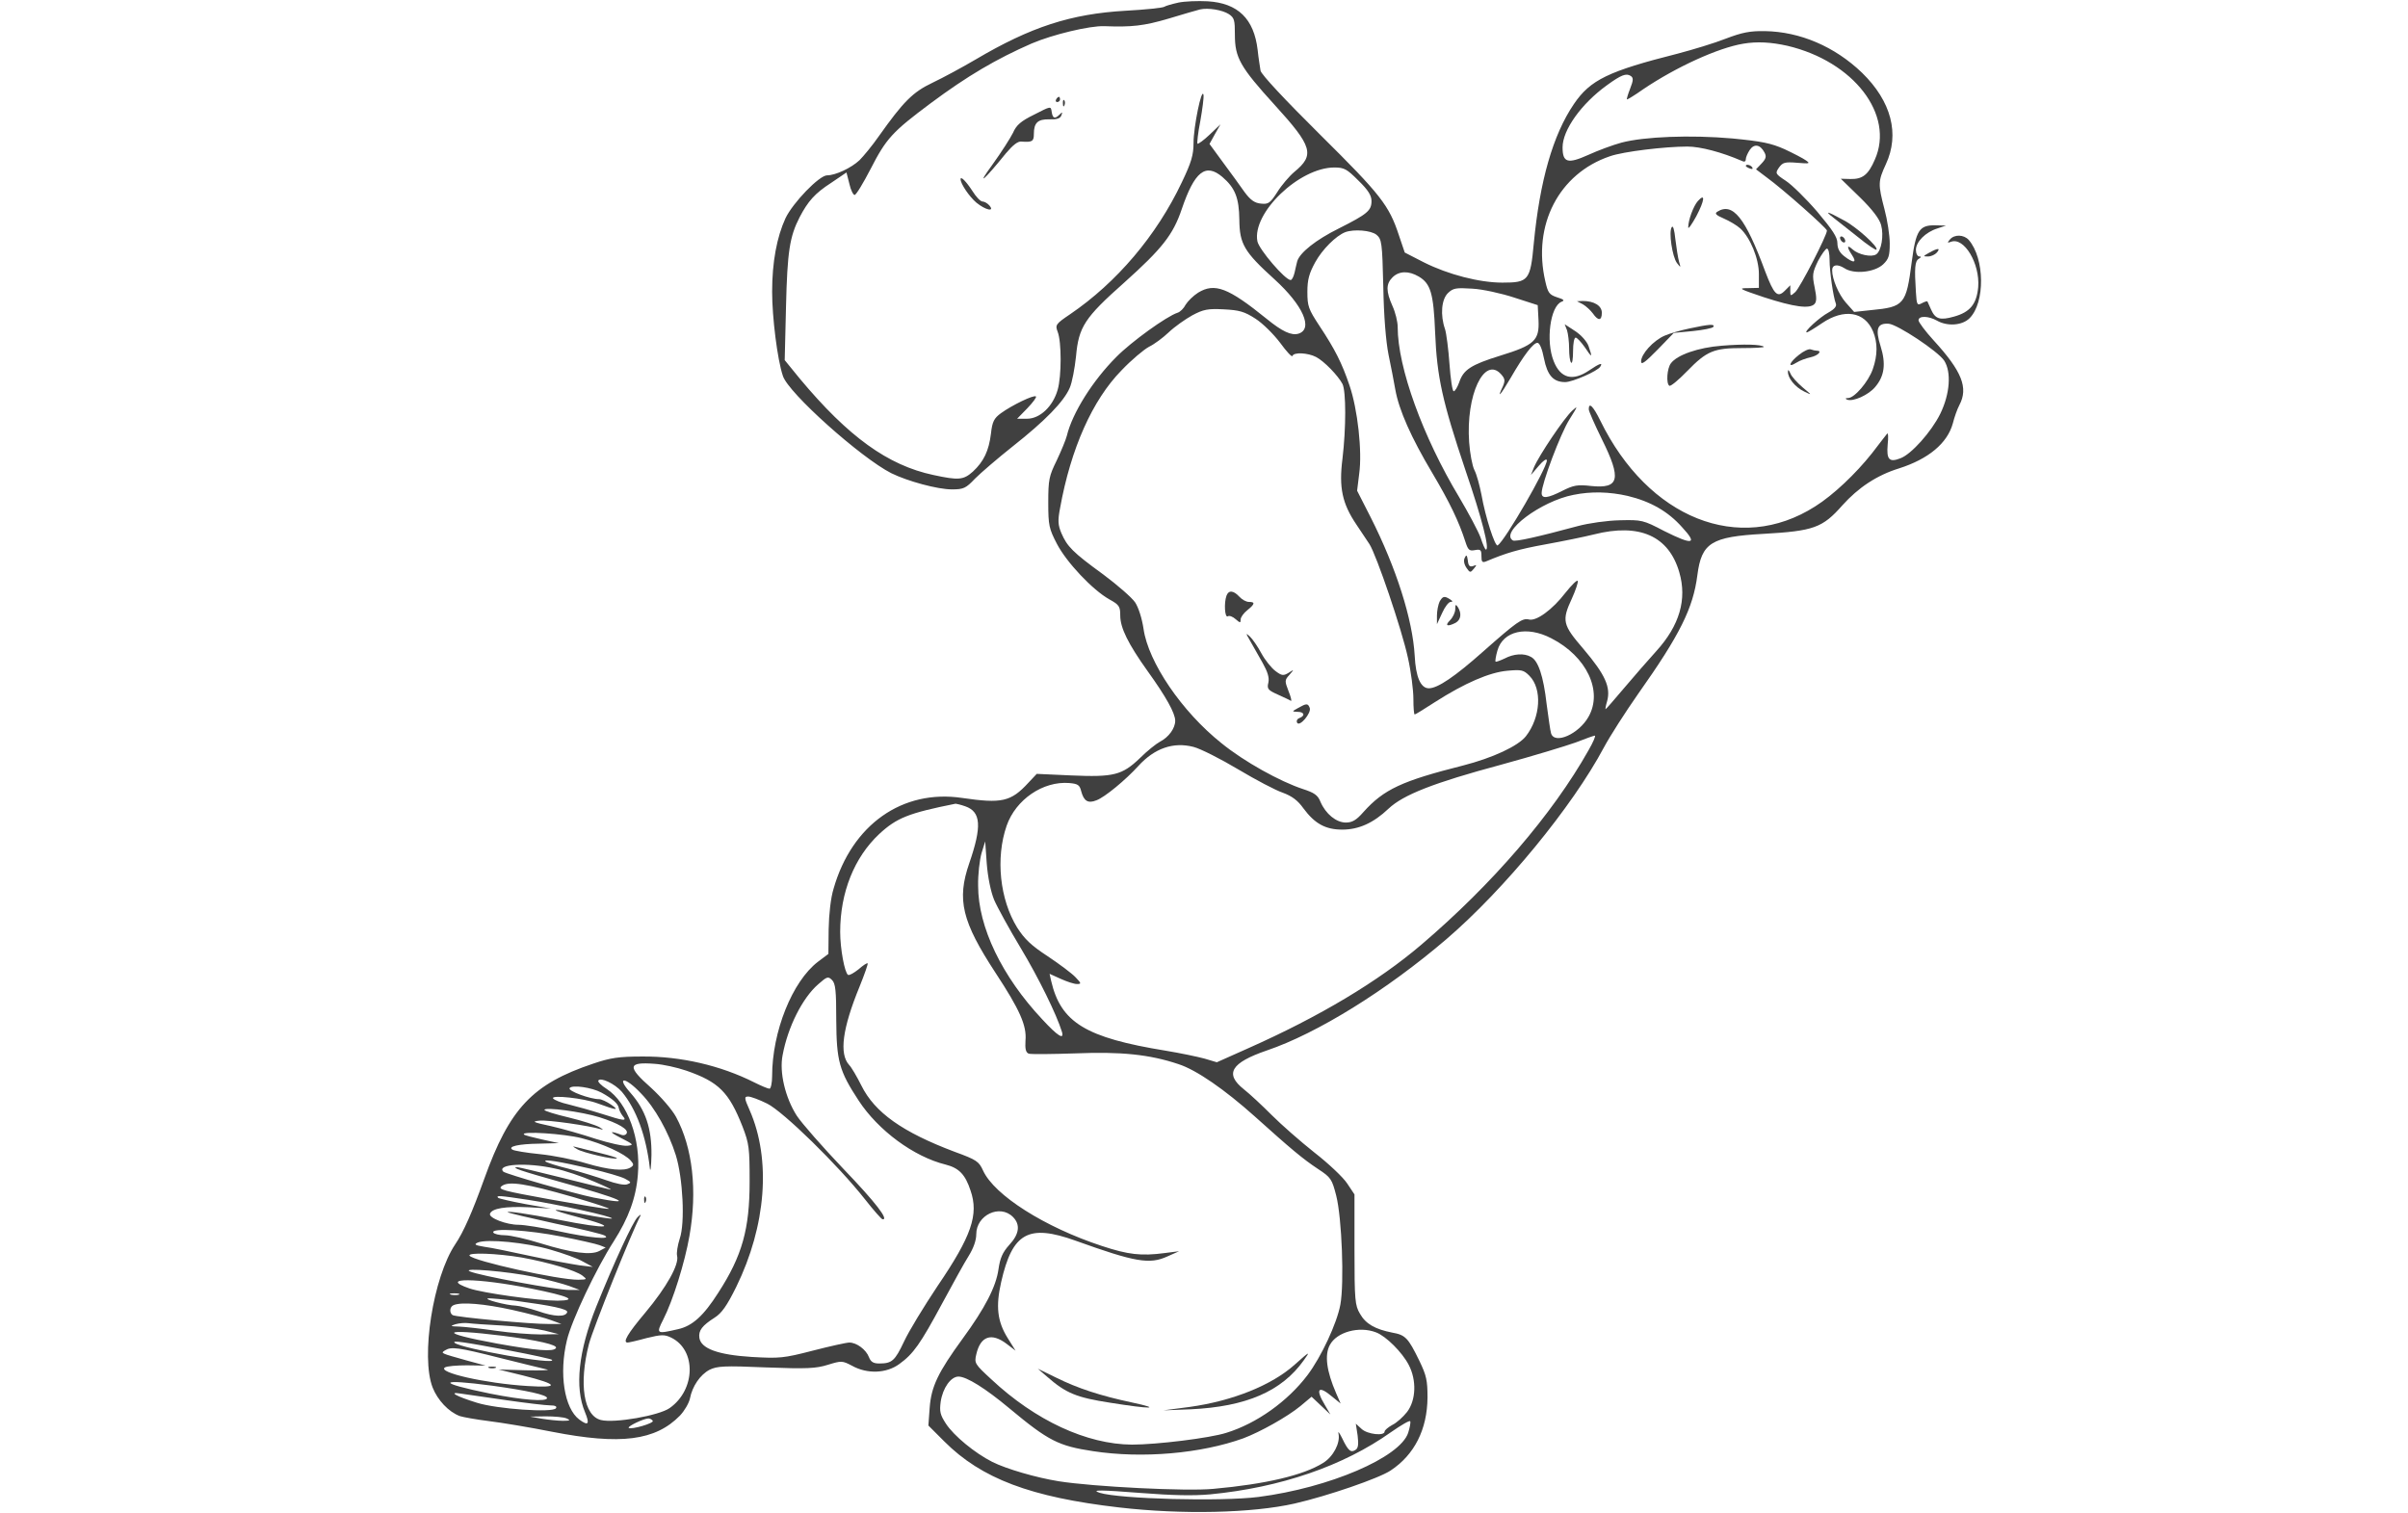 <?xml version="1.0" standalone="no"?>
<!DOCTYPE svg PUBLIC "-//W3C//DTD SVG 20010904//EN"
 "http://www.w3.org/TR/2001/REC-SVG-20010904/DTD/svg10.dtd">
<svg version="1.0" xmlns="http://www.w3.org/2000/svg"
 width="920pt" height="578pt" viewBox="0 0 920 578"
 preserveAspectRatio="xMidYMid meet">

<g transform="translate(0,578) scale(0.1,-0.1)"
fill="#404040" stroke="none">
<path d="M4502 5770 c-23 -5 -48 -12 -54 -16 -6 -4 -73 -11 -147 -15 -210 -12
-363 -62 -573 -186 -51 -30 -125 -70 -165 -89 -76 -36 -112 -73 -205 -204 -25
-36 -59 -77 -74 -92 -32 -30 -92 -58 -124 -58 -30 0 -131 -105 -159 -164 -33
-72 -51 -167 -51 -281 0 -97 20 -259 41 -321 20 -65 298 -313 414 -372 63 -31
177 -62 232 -62 44 0 53 4 88 41 22 22 87 78 145 124 123 97 195 171 217 223
9 20 19 74 24 120 10 113 33 148 184 282 145 130 187 183 220 281 49 144 91
177 155 123 49 -42 64 -80 65 -164 1 -92 18 -122 134 -227 110 -100 149 -190
92 -208 -27 -8 -62 8 -122 57 -147 119 -198 138 -261 100 -19 -12 -40 -33 -48
-46 -7 -14 -21 -28 -31 -31 -41 -13 -177 -111 -234 -169 -90 -90 -168 -214
-189 -301 -4 -16 -22 -59 -39 -95 -29 -59 -32 -73 -32 -160 0 -88 3 -100 33
-158 37 -71 136 -176 200 -212 38 -21 42 -27 42 -62 0 -47 30 -108 105 -213
69 -96 105 -160 105 -189 0 -29 -25 -63 -58 -80 -15 -8 -50 -36 -77 -63 -68
-65 -100 -73 -262 -66 l-132 6 -32 -34 c-67 -73 -102 -80 -253 -58 -228 34
-421 -102 -491 -346 -11 -35 -18 -98 -19 -155 l-1 -95 -40 -30 c-98 -75 -175
-267 -175 -437 0 -26 -5 -48 -10 -48 -6 0 -32 11 -58 24 -129 65 -282 100
-427 99 -91 0 -123 -5 -188 -27 -233 -78 -320 -171 -417 -441 -45 -125 -79
-203 -111 -250 -84 -126 -132 -429 -86 -547 19 -48 61 -93 104 -109 12 -4 62
-13 110 -19 49 -6 158 -24 243 -41 261 -51 394 -34 488 62 17 18 34 47 38 65
9 47 39 91 75 110 29 14 55 16 216 9 157 -6 191 -4 236 10 52 16 55 16 93 -4
58 -32 131 -29 180 7 54 39 80 76 164 232 40 74 85 156 101 181 18 29 29 59
29 83 0 73 90 116 140 66 29 -29 25 -65 -14 -107 -26 -29 -35 -51 -41 -92 -9
-67 -52 -150 -137 -266 -94 -129 -120 -183 -126 -264 l-5 -68 61 -61 c142
-142 330 -213 667 -252 242 -28 509 -22 672 15 126 29 321 96 366 126 91 60
140 157 141 279 0 65 -4 84 -31 140 -43 88 -53 99 -104 108 -65 13 -101 33
-123 72 -19 32 -21 51 -21 246 l0 210 -28 42 c-15 23 -71 76 -125 118 -53 42
-126 106 -163 143 -36 36 -84 81 -107 99 -74 59 -49 101 88 148 192 65 457
229 687 426 221 190 480 505 601 732 23 43 82 135 131 205 160 226 210 328
226 453 16 124 53 147 252 158 193 11 226 23 302 109 61 68 132 115 216 141
113 36 185 96 206 172 6 24 17 55 25 70 35 66 10 129 -98 247 -32 35 -58 70
-58 77 0 18 38 17 70 -1 40 -23 97 -19 125 9 60 60 58 228 -3 299 -19 21 -55
22 -72 2 -11 -13 -10 -14 4 -9 50 19 111 -83 104 -173 -6 -65 -31 -96 -93
-113 -53 -15 -71 -9 -87 27 -7 15 -13 29 -14 31 -1 2 -11 -1 -22 -7 -17 -9
-19 -6 -22 42 -6 93 -4 119 11 128 10 6 10 9 2 9 -7 0 -13 11 -13 25 0 31 37
68 82 82 l33 11 -41 1 c-61 1 -74 -19 -90 -140 -21 -163 -29 -172 -155 -184
l-65 -7 -32 36 c-27 31 -52 89 -52 123 0 22 20 25 47 8 36 -24 115 -16 148 15
21 20 25 33 25 79 0 31 -9 90 -20 131 -25 96 -25 107 5 172 54 116 21 241 -91
350 -104 100 -237 157 -371 159 -57 1 -87 -5 -150 -29 -43 -17 -126 -42 -183
-57 -265 -67 -334 -100 -397 -193 -80 -118 -130 -293 -153 -532 -13 -142 -20
-150 -120 -150 -88 0 -207 31 -299 77 l-74 38 -22 65 c-38 116 -70 156 -301
385 -136 135 -225 230 -228 245 -2 14 -8 49 -11 79 -14 119 -75 179 -191 186
-38 2 -88 0 -112 -5z m193 -44 c21 -14 23 -23 23 -79 0 -87 20 -123 152 -268
145 -159 154 -191 75 -256 -19 -16 -49 -51 -65 -77 -27 -42 -34 -47 -62 -44
-24 2 -40 13 -63 44 -16 23 -53 74 -82 113 l-52 71 21 38 21 37 -41 -39 c-23
-22 -44 -37 -47 -35 -2 3 2 42 11 87 8 46 14 90 12 100 -7 29 -38 -123 -38
-184 0 -46 -8 -74 -45 -151 -96 -203 -249 -383 -427 -504 -55 -37 -57 -41 -47
-67 15 -38 15 -169 0 -221 -18 -64 -68 -111 -117 -111 l-38 0 39 40 c21 22 36
42 33 45 -7 8 -93 -34 -134 -64 -26 -19 -33 -32 -38 -78 -8 -65 -27 -106 -69
-145 -36 -32 -54 -34 -151 -13 -174 37 -325 146 -511 369 l-57 70 5 205 c5
210 14 267 52 341 32 61 58 91 120 131 l59 40 11 -43 c5 -24 15 -43 20 -43 6
0 33 45 61 99 60 117 83 142 229 251 141 105 252 170 387 229 80 34 221 68
277 66 105 -4 151 1 246 29 55 17 109 32 120 35 31 7 85 -2 110 -18z m2134
-121 c254 -60 410 -264 334 -435 -25 -58 -47 -75 -93 -74 l-37 1 73 -71 c48
-47 75 -83 81 -106 11 -40 1 -99 -19 -112 -18 -12 -68 -1 -90 19 -22 20 -23
10 -2 -22 20 -30 6 -32 -30 -4 -18 14 -26 30 -26 50 0 23 -19 51 -77 120 -43
50 -97 103 -120 118 -41 27 -41 29 -26 51 14 19 22 22 69 18 48 -4 51 -3 34 9
-11 8 -48 27 -82 43 -52 23 -87 30 -200 41 -159 14 -336 7 -423 -16 -33 -9
-90 -30 -127 -47 -78 -35 -98 -30 -98 29 0 66 71 166 169 237 55 40 74 47 91
36 11 -7 11 -16 -2 -49 -9 -23 -14 -41 -12 -41 3 0 31 17 62 39 126 85 286
158 382 174 53 9 107 6 169 -8z m-88 -407 c9 -16 6 -25 -11 -43 l-21 -22 41
-31 c62 -45 230 -194 230 -203 0 -19 -103 -219 -121 -235 -18 -16 -19 -16 -19
4 l0 22 -21 -21 c-28 -28 -41 -15 -75 74 -76 206 -124 265 -183 228 -11 -7 -5
-13 25 -26 21 -9 50 -26 63 -38 38 -35 71 -115 71 -174 l0 -53 -42 -1 c-39 0
-33 -3 62 -35 114 -37 173 -45 192 -26 9 9 9 25 1 64 -10 48 -8 57 13 101 14
26 29 47 34 47 6 0 10 -19 10 -42 0 -45 14 -142 24 -168 4 -10 -5 -21 -28 -34
-34 -18 -97 -76 -83 -76 4 0 30 16 58 35 84 57 163 45 195 -31 18 -43 18 -91
-1 -145 -17 -48 -69 -109 -94 -110 -11 0 -12 -2 -4 -6 23 -9 82 18 107 48 36
42 42 89 21 156 -21 66 -13 89 31 86 34 -3 188 -105 212 -141 28 -44 22 -127
-15 -203 -34 -69 -111 -155 -152 -170 -43 -17 -54 -5 -49 52 3 27 2 47 -2 42
-3 -4 -30 -38 -58 -75 -62 -78 -147 -159 -217 -203 -290 -185 -638 -46 -821
328 -27 55 -44 72 -44 43 0 -7 23 -59 50 -114 76 -153 67 -190 -41 -179 -52 6
-67 3 -109 -18 -57 -29 -80 -32 -80 -9 0 36 72 227 106 281 32 51 34 55 11 34
-31 -28 -127 -171 -146 -216 l-12 -30 30 35 c17 20 30 29 31 21 0 -30 -160
-307 -188 -325 -10 -6 -47 108 -62 194 -7 35 -18 77 -27 94 -8 16 -17 64 -20
106 -13 181 58 331 122 260 15 -17 16 -24 7 -46 -24 -50 -11 -37 29 31 52 90
87 135 103 135 8 0 18 -23 25 -60 13 -65 36 -90 81 -90 28 0 124 42 134 59 11
17 -2 13 -42 -14 -63 -43 -110 -31 -136 35 -31 77 -13 210 30 227 13 5 9 9
-17 17 -30 10 -35 17 -45 61 -50 215 52 412 247 478 51 18 210 37 296 37 50 0
132 -22 206 -54 11 -6 17 -4 17 6 0 7 7 23 15 35 17 25 40 21 56 -9z m-1551
-108 c37 -36 50 -57 50 -78 0 -37 -16 -50 -125 -105 -87 -43 -150 -93 -159
-126 -2 -9 -7 -28 -10 -43 -4 -16 -10 -28 -15 -28 -21 0 -121 117 -127 148
-21 108 160 282 294 282 38 0 48 -6 92 -50z m69 -207 c20 -17 22 -29 26 -198
2 -113 10 -210 20 -260 9 -44 21 -104 26 -134 14 -78 60 -182 141 -318 67
-113 102 -186 127 -264 10 -31 15 -35 36 -31 22 4 25 1 25 -23 0 -22 3 -26 18
-20 76 32 122 46 227 65 66 12 149 29 185 38 174 44 286 -6 326 -145 30 -103
1 -203 -88 -301 -29 -32 -84 -95 -122 -140 -38 -45 -70 -82 -72 -82 -1 0 1 14
6 30 15 54 -7 102 -90 200 -80 93 -84 108 -44 194 14 31 24 61 22 66 -2 6 -23
-15 -47 -45 -50 -65 -112 -110 -140 -102 -25 6 -46 -9 -175 -123 -107 -95
-173 -140 -207 -140 -31 0 -50 43 -54 125 -8 138 -70 334 -168 528 l-52 102 8
65 c12 85 -6 247 -37 337 -29 86 -56 139 -115 228 -42 64 -46 75 -46 130 0 47
7 71 30 113 27 49 79 101 115 115 33 12 98 7 119 -10z m162 -160 c45 -27 56
-64 62 -213 7 -171 28 -265 116 -527 64 -187 93 -303 78 -303 -3 0 -12 20 -20
45 -9 25 -46 94 -82 155 -139 231 -235 496 -235 650 0 21 -9 57 -20 81 -25 56
-25 84 0 109 25 25 62 26 101 3z m364 -80 l90 -29 3 -57 c4 -78 -16 -96 -146
-136 -113 -35 -141 -54 -157 -102 -7 -19 -16 -34 -21 -34 -5 0 -12 47 -16 103
-4 57 -12 118 -17 134 -19 54 -14 115 12 139 19 18 30 20 92 16 39 -2 111 -18
160 -34z m-988 -81 c28 -18 69 -59 94 -92 24 -33 45 -56 47 -50 5 15 59 12 90
-4 31 -16 84 -71 101 -103 14 -28 14 -169 0 -286 -14 -110 -1 -171 53 -251 18
-27 41 -61 50 -75 27 -42 124 -327 147 -434 12 -53 21 -124 21 -157 0 -33 2
-60 5 -60 3 0 37 21 77 47 114 73 209 114 277 120 54 5 62 3 84 -19 50 -50 43
-159 -13 -231 -30 -38 -127 -83 -240 -112 -234 -59 -303 -91 -381 -178 -27
-31 -43 -40 -67 -40 -37 0 -77 33 -97 79 -10 26 -24 35 -67 49 -88 29 -225
105 -311 175 -152 121 -280 310 -298 437 -6 40 -19 81 -32 101 -12 18 -67 66
-122 107 -117 85 -138 107 -160 158 -13 31 -14 48 -5 95 41 228 124 414 235
527 38 40 86 80 105 90 19 9 53 34 75 55 22 21 63 50 90 65 43 23 60 26 120
23 59 -3 79 -8 122 -36z m1422 -677 c87 -21 154 -59 208 -120 60 -65 41 -69
-69 -14 -80 42 -86 43 -169 41 -49 -1 -119 -11 -160 -22 -152 -41 -240 -61
-249 -55 -51 31 107 150 231 174 68 14 138 12 208 -4z m-292 -544 c135 -69
198 -202 142 -300 -37 -66 -130 -107 -143 -63 -3 9 -10 60 -17 112 -12 106
-32 166 -60 180 -26 15 -66 12 -100 -6 -17 -8 -33 -14 -35 -12 -2 2 1 21 7 42
21 75 112 96 206 47z m142 -428 c-138 -245 -368 -512 -639 -743 -164 -140
-388 -274 -660 -395 l-121 -54 -47 14 c-26 7 -92 21 -147 30 -308 50 -402 108
-439 267 l-6 27 42 -19 c24 -11 52 -20 62 -20 18 0 18 2 -5 26 -13 14 -61 50
-106 80 -63 41 -89 66 -117 110 -66 107 -83 265 -40 389 35 100 139 171 239
163 33 -3 40 -7 46 -32 10 -37 26 -47 58 -34 31 11 112 78 160 131 62 68 134
93 211 73 27 -7 104 -46 171 -86 67 -40 143 -80 170 -89 35 -13 57 -29 79 -60
43 -58 84 -81 148 -81 63 0 119 25 177 80 56 53 173 99 430 168 121 33 249 72
285 85 36 14 69 26 73 26 5 1 -6 -25 -24 -56z m-2381 -214 c60 -21 64 -76 15
-218 -48 -139 -28 -222 101 -419 92 -140 119 -201 114 -257 -2 -33 1 -46 12
-51 8 -3 89 -2 180 1 172 7 282 -4 392 -41 69 -22 178 -98 292 -200 138 -124
183 -162 242 -201 49 -32 53 -39 69 -101 22 -86 31 -335 16 -417 -13 -71 -73
-200 -126 -270 -75 -99 -193 -184 -310 -220 -62 -20 -266 -45 -360 -45 -173 1
-369 92 -537 249 -64 59 -66 62 -58 96 16 70 58 84 116 40 l34 -26 -30 48
c-40 64 -46 122 -25 214 43 189 104 223 285 158 228 -82 282 -91 350 -60 l45
20 -55 -7 c-90 -12 -140 -6 -240 27 -219 72 -411 194 -454 288 -16 35 -24 41
-109 72 -199 75 -305 150 -356 253 -17 34 -38 70 -47 79 -38 42 -26 138 40
299 19 47 33 87 31 89 -3 2 -18 -8 -35 -23 -18 -14 -35 -24 -40 -21 -13 8 -30
100 -30 164 0 151 54 285 149 374 67 62 112 80 292 116 3 0 20 -4 37 -10z
m110 -357 c12 -28 58 -112 102 -185 68 -113 137 -254 157 -319 10 -33 -15 -18
-75 47 -154 164 -245 353 -245 510 -1 44 6 100 13 125 l14 45 6 -85 c4 -51 15
-106 28 -138z m-603 -460 c1 -156 11 -194 86 -308 74 -113 210 -214 332 -244
51 -13 75 -38 95 -99 32 -92 4 -174 -126 -365 -52 -78 -110 -173 -128 -212
-35 -74 -46 -84 -95 -84 -22 0 -32 6 -39 24 -11 29 -47 56 -75 56 -11 0 -74
-14 -140 -31 -112 -29 -127 -30 -233 -24 -129 8 -194 32 -200 73 -4 28 11 47
58 77 27 17 47 45 83 118 114 233 134 486 51 675 -21 47 -21 52 -5 52 9 0 42
-12 72 -27 61 -30 271 -235 374 -366 33 -42 63 -76 67 -76 25 -3 -26 64 -150
193 -79 83 -159 174 -178 203 -44 69 -67 166 -54 231 20 108 76 219 136 271
34 30 38 31 53 16 13 -13 16 -40 16 -153z m-573 -193 c124 -43 163 -82 215
-214 25 -65 27 -81 27 -210 0 -181 -28 -283 -120 -425 -56 -88 -99 -127 -154
-139 -82 -19 -84 -18 -56 37 37 72 83 220 100 319 31 174 12 339 -51 455 -15
28 -58 77 -95 111 -93 82 -90 100 14 92 31 -2 85 -14 120 -26z m-246 -81 c55
-66 93 -169 107 -293 2 -16 5 7 6 52 1 101 -22 171 -80 237 -57 64 -21 63 40
-2 53 -54 105 -147 133 -236 27 -87 36 -259 15 -319 -8 -25 -13 -55 -10 -66 8
-33 -40 -119 -121 -216 -69 -82 -88 -115 -68 -115 4 0 36 7 72 17 57 14 69 14
94 2 97 -47 94 -199 -5 -269 -40 -29 -212 -59 -263 -46 -66 16 -85 138 -46
290 15 58 164 429 197 491 3 6 -2 3 -11 -6 -18 -17 -89 -171 -158 -342 -68
-170 -83 -308 -43 -403 19 -46 13 -54 -22 -28 -57 43 -78 175 -47 303 18 76
112 274 179 378 56 88 85 165 92 254 12 136 -39 276 -119 328 -21 13 -35 28
-32 32 8 14 63 -12 90 -43z m-78 -3 c42 -23 63 -42 66 -58 1 -8 8 -22 15 -31
18 -21 7 -20 -80 8 -41 13 -98 29 -127 36 -28 6 -55 17 -59 23 -9 14 117 1
170 -19 73 -27 85 -28 52 -5 -16 11 -37 21 -46 21 -34 0 -119 31 -113 42 9 14
85 3 122 -17z m-8 -94 c73 -23 113 -47 104 -62 -3 -6 -11 -8 -18 -6 -48 18
-51 13 -6 -10 51 -26 53 -28 27 -31 -15 -2 -69 10 -120 26 -51 17 -128 39
-172 49 -70 15 -75 18 -43 21 34 3 188 -19 234 -33 11 -4 8 0 -6 8 -14 8 -67
25 -117 37 -51 12 -93 25 -93 29 0 12 143 -7 210 -28z m-68 -80 c82 -21 166
-60 188 -86 12 -14 12 -18 -1 -26 -24 -15 -82 -10 -170 16 -46 14 -126 30
-177 35 -51 5 -98 13 -104 17 -20 12 23 22 102 23 l75 2 -64 14 c-36 8 -67 16
-69 19 -14 14 154 3 220 -14z m36 -117 c56 -13 115 -30 130 -38 24 -13 25 -15
9 -21 -10 -5 -44 2 -80 15 -34 12 -99 32 -144 44 -45 11 -85 24 -89 28 -9 10
53 0 174 -28z m-138 1 c36 -7 103 -30 150 -50 47 -20 74 -33 60 -30 -14 3 -97
23 -184 45 -88 22 -164 40 -169 40 -29 0 16 -15 159 -55 242 -67 301 -94 132
-61 -74 15 -335 90 -345 99 -28 29 90 36 197 12z m70 -109 c85 -25 146 -45
135 -45 -11 -1 -111 16 -223 36 -181 33 -202 38 -185 51 26 20 92 10 273 -42z
m-170 -11 c106 -16 324 -64 318 -71 -3 -2 -51 5 -108 16 -56 11 -105 19 -107
16 -2 -2 33 -13 79 -25 170 -44 129 -51 -72 -11 -113 22 -197 34 -190 28 3 -3
84 -22 180 -43 96 -20 182 -41 190 -46 30 -17 -59 -9 -174 16 -64 14 -133 25
-155 25 -46 0 -114 26 -109 42 7 21 60 29 148 25 l85 -5 -97 17 c-54 10 -101
21 -105 24 -9 10 5 9 117 -8z m125 -140 c67 -13 133 -28 146 -33 l23 -9 -24
-13 c-32 -17 -104 -8 -224 29 -54 17 -116 31 -137 31 -21 0 -41 5 -44 10 -12
19 135 10 260 -15z m-42 -50 c49 -14 105 -34 125 -46 l37 -20 -50 6 c-27 4
-111 19 -185 35 -74 16 -155 33 -180 36 -36 6 -40 9 -25 16 35 15 186 0 278
-27z m-110 -30 c104 -19 205 -49 232 -69 19 -15 18 -15 -15 -16 -75 -1 -404
72 -416 92 -8 13 104 9 199 -7z m48 -74 c52 -11 112 -27 134 -35 l40 -15 -40
0 c-42 -1 -346 55 -380 71 -34 15 145 0 246 -21z m-10 -45 c144 -29 179 -45
99 -46 -75 0 -285 29 -337 47 -122 42 29 41 238 -1z m-278 -23 c-7 -2 -21 -2
-30 0 -10 3 -4 5 12 5 17 0 24 -2 18 -5z m214 -23 c142 -19 204 -32 200 -44
-6 -19 -49 -18 -111 4 -33 11 -71 20 -85 21 -37 1 -131 26 -104 28 12 0 57 -4
100 -9z m-11 -35 c63 -14 131 -32 151 -40 l38 -14 -50 0 c-62 -1 -353 26 -366
34 -13 9 -11 32 4 38 30 13 118 5 223 -18z m-36 -60 c58 -3 130 -12 160 -19
l55 -14 -70 -1 c-38 0 -115 6 -170 14 -55 8 -118 15 -140 16 -34 1 -37 2 -15
9 14 4 36 6 50 4 14 -2 72 -6 130 -9z m3337 -26 c38 -14 100 -76 125 -124 31
-59 28 -135 -6 -180 -15 -19 -40 -42 -57 -50 -16 -9 -29 -20 -29 -25 0 -18
-66 -11 -88 10 l-22 20 7 -46 c4 -33 2 -48 -8 -54 -18 -12 -28 -4 -51 44 -11
22 -17 30 -14 17 7 -35 -20 -87 -59 -111 -75 -47 -219 -81 -419 -99 -101 -10
-459 8 -591 29 -87 14 -200 47 -254 74 -67 34 -147 100 -177 146 -22 34 -25
46 -20 84 8 53 39 96 68 96 31 0 103 -45 194 -121 150 -125 188 -144 320 -164
189 -29 413 -9 574 49 64 24 168 82 218 123 l43 36 36 -34 36 -34 -21 36 c-38
63 -25 77 28 32 l32 -26 -17 39 c-37 85 -45 147 -24 185 26 49 111 73 176 48z
m-3337 -13 c134 -17 212 -35 204 -47 -9 -15 -73 -10 -224 17 -229 42 -217 59
20 30z m29 -57 c85 -16 157 -32 160 -35 20 -22 -347 43 -372 65 -11 10 32 4
212 -30z m-38 -28 c85 -21 165 -41 179 -44 14 -3 -22 -4 -80 -3 l-105 3 94
-23 c135 -34 141 -48 16 -40 -161 10 -346 52 -315 71 8 5 46 8 84 8 l71 -1
-70 19 c-103 29 -102 28 -85 39 24 15 49 12 211 -29z m-29 -106 c130 -18 208
-35 208 -47 0 -15 -93 -8 -218 17 -206 42 -201 58 10 30z m51 -55 c76 -11 152
-20 168 -20 20 0 28 -4 23 -11 -11 -18 -226 -3 -302 21 -81 25 -111 43 -62 35
19 -3 97 -14 173 -25z m232 -70 c16 -7 13 -9 -15 -9 -19 0 -55 4 -80 8 l-45 8
60 1 c33 0 69 -3 80 -8z m329 -9 c6 -9 -83 -35 -92 -27 -5 6 56 35 75 36 6 0
14 -4 17 -9z m2886 -46 c-31 -94 -301 -210 -572 -245 -143 -18 -530 -8 -607
16 -36 12 7 11 161 -1 116 -9 196 -11 262 -5 268 26 508 108 691 238 39 27 71
46 73 41 2 -5 -2 -25 -8 -44z"/>
<path d="M4035 5400 c-3 -5 -1 -10 4 -10 6 0 11 5 11 10 0 6 -2 10 -4 10 -3 0
-8 -4 -11 -10z"/>
<path d="M4061 5384 c0 -11 3 -14 6 -6 3 7 2 16 -1 19 -3 4 -6 -2 -5 -13z"/>
<path d="M3951 5342 c-51 -25 -68 -40 -81 -70 -10 -20 -45 -75 -79 -122 -63
-86 -32 -60 52 44 27 32 46 47 60 45 41 -3 47 1 47 29 0 43 15 57 59 56 28 -1
42 3 46 15 5 13 4 14 -6 4 -19 -19 -27 -16 -31 10 -3 22 -3 22 -67 -11z"/>
<path d="M3670 5095 c0 -17 33 -66 60 -89 35 -29 72 -37 50 -11 -7 8 -19 15
-26 15 -8 0 -25 18 -38 39 -24 37 -46 60 -46 46z"/>
<path d="M7005 4948 c16 -13 59 -46 95 -75 35 -29 67 -50 69 -47 10 9 -76 87
-124 112 -66 36 -76 38 -40 10z"/>
<path d="M7030 4871 c0 -5 5 -13 10 -16 6 -3 10 -2 10 4 0 5 -4 13 -10 16 -5
3 -10 2 -10 -4z"/>
<path d="M6670 5146 c0 -2 7 -7 16 -10 8 -3 12 -2 9 4 -6 10 -25 14 -25 6z"/>
<path d="M6487 5012 c-17 -19 -37 -73 -37 -101 0 -8 14 12 31 43 32 61 35 90
6 58z"/>
<path d="M6387 4912 c-12 -18 2 -113 20 -137 15 -19 15 -19 8 5 -4 14 -10 52
-14 85 -4 38 -9 55 -14 47z"/>
<path d="M6048 4617 c12 -7 29 -23 38 -35 20 -29 34 -28 34 3 0 27 -30 45 -73
45 l-22 -1 23 -12z"/>
<path d="M5987 4518 c4 -13 8 -44 8 -70 0 -25 3 -50 8 -54 4 -4 7 16 7 44 0
29 4 52 10 52 5 0 21 -17 35 -37 28 -42 30 -41 14 5 -6 17 -28 42 -51 57 l-40
26 9 -23z"/>
<path d="M6455 4525 c-33 -7 -76 -19 -96 -28 -43 -19 -89 -70 -89 -98 0 -15
15 -4 63 45 l62 64 73 7 c39 4 75 11 78 16 7 12 -16 10 -91 -6z"/>
<path d="M6578 4459 c-90 -7 -170 -35 -194 -67 -15 -19 -19 -78 -6 -86 5 -3
35 22 68 56 75 77 102 88 210 88 48 0 85 2 83 5 -10 9 -76 11 -161 4z"/>
<path d="M6873 4424 c-37 -29 -45 -52 -10 -30 12 8 37 17 55 21 28 6 46 25 23
25 -5 0 -15 2 -23 5 -7 3 -28 -7 -45 -21z"/>
<path d="M6831 4360 c-1 -24 27 -59 62 -76 31 -15 31 -15 -6 16 -21 18 -43 42
-47 54 -6 13 -9 15 -9 6z"/>
<path d="M5596 3648 c-5 -10 -2 -25 7 -38 13 -19 15 -19 28 -3 12 15 12 16 -3
10 -13 -4 -18 1 -20 21 -3 22 -6 24 -12 10z"/>
<path d="M5500 3481 c-5 -11 -10 -35 -10 -53 l0 -33 20 43 c10 23 25 42 32 42
9 0 9 3 -2 10 -22 14 -28 12 -40 -9z"/>
<path d="M5560 3453 c0 -13 -9 -32 -20 -43 -21 -21 -11 -26 21 -10 21 12 24
36 9 60 -8 12 -10 11 -10 -7z"/>
<path d="M4686 3504 c-10 -27 -7 -86 5 -79 5 4 19 -1 30 -11 17 -15 19 -15 19
-1 0 8 11 24 25 35 30 24 31 32 7 32 -11 0 -27 9 -37 20 -22 24 -41 26 -49 4z"/>
<path d="M4777 3330 c11 -19 32 -57 47 -83 19 -34 26 -56 22 -75 -6 -24 -2
-29 36 -46 24 -11 46 -21 50 -24 4 -2 0 15 -9 37 -15 39 -15 42 3 62 19 22 19
22 -3 8 -20 -12 -26 -11 -50 7 -15 11 -40 42 -54 68 -14 26 -34 55 -44 64 -16
15 -16 13 2 -18z"/>
<path d="M4960 3075 c-25 -14 -25 -14 -2 -15 25 0 30 -15 6 -24 -8 -3 -12 -11
-8 -18 10 -16 55 38 48 57 -7 18 -12 18 -44 0z"/>
<path d="M4947 566 c-88 -79 -237 -139 -402 -162 l-100 -13 104 4 c213 10 348
69 432 187 27 37 23 35 -34 -16z"/>
<path d="M4000 520 c73 -64 113 -80 242 -100 156 -25 200 -24 83 1 -122 26
-207 54 -290 95 l-70 34 35 -30z"/>
<path d="M2461 1194 c0 -11 3 -14 6 -6 3 7 2 16 -1 19 -3 4 -6 -2 -5 -13z"/>
<path d="M2205 1389 c20 -13 145 -42 152 -35 2 2 -27 11 -64 20 -37 9 -77 19
-88 22 -20 5 -20 5 0 -7z"/>
<path d="M1868 553 c6 -2 18 -2 25 0 6 3 1 5 -13 5 -14 0 -19 -2 -12 -5z"/>
<path d="M7370 4814 c-23 -13 -24 -14 -4 -14 12 0 27 7 34 15 15 18 4 18 -30
-1z"/>
</g>
</svg>
